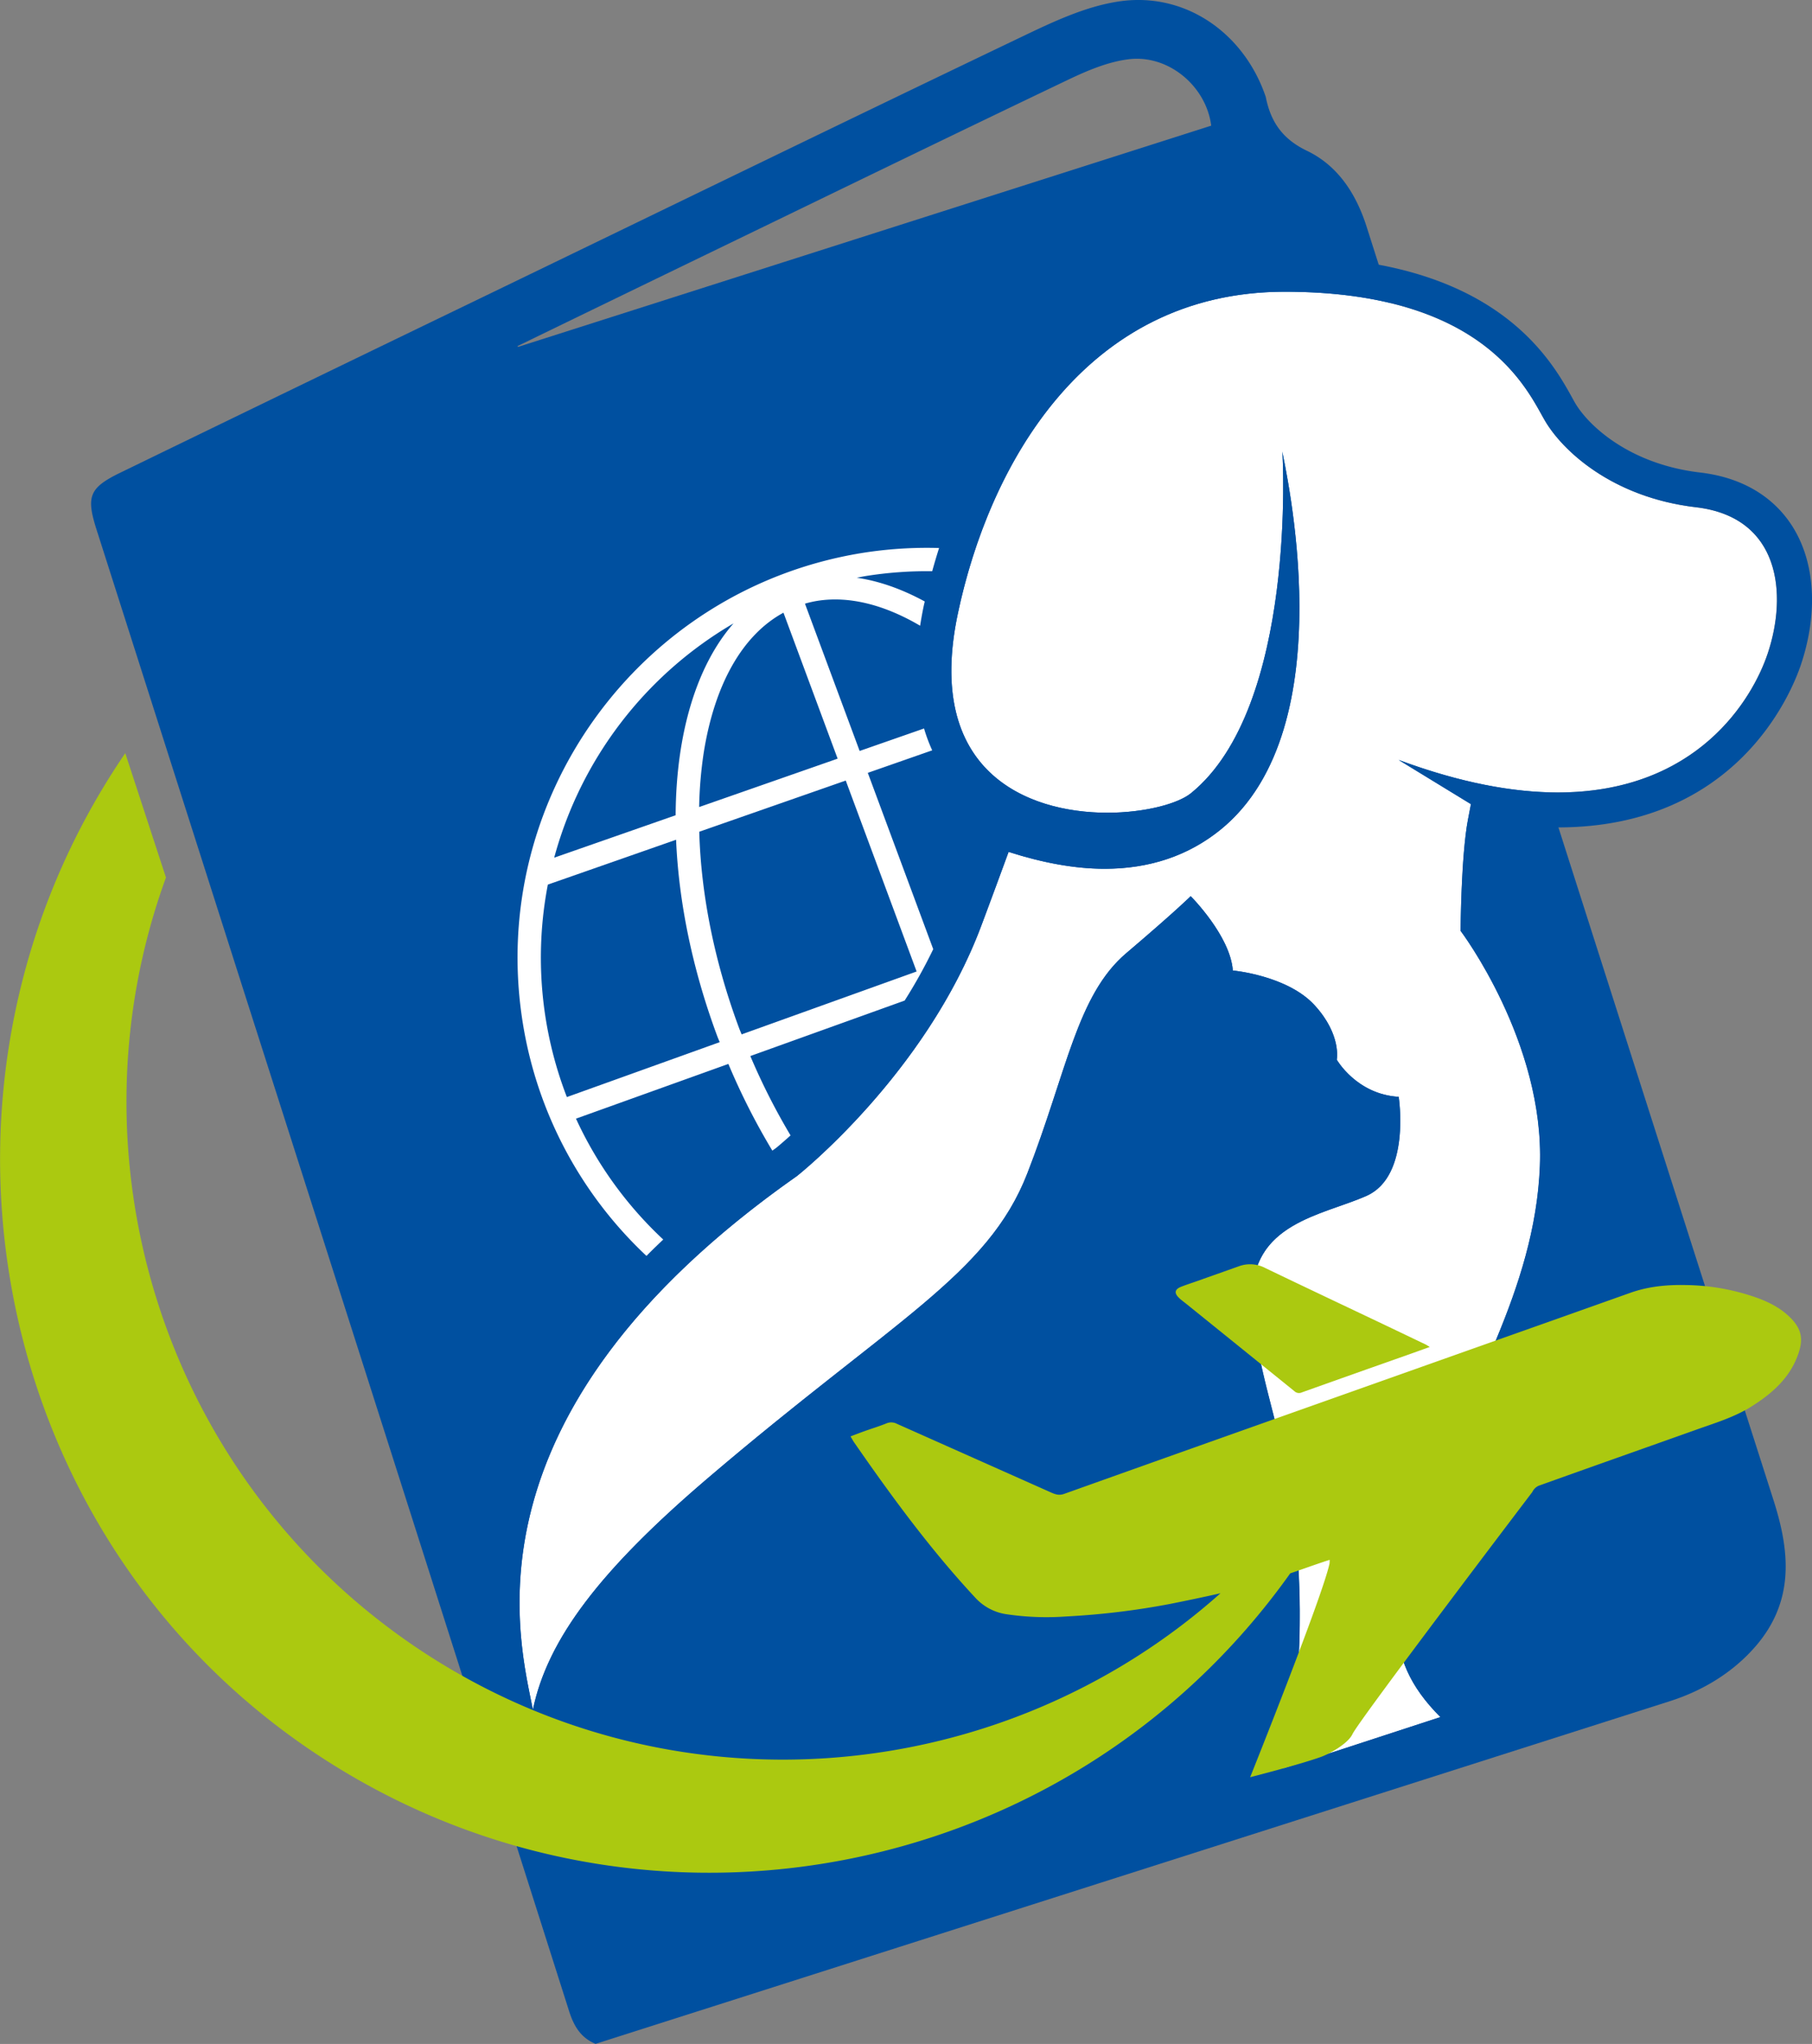 <svg xmlns="http://www.w3.org/2000/svg" viewBox="0 0 979.67 1105.03"><rect x="0" y="0" width="979.67" height="1105.03" fill="#808080" stroke="none"/><defs><style>.cls-1{fill:#0050a0;}.cls-2{fill:#fff;}.cls-3{fill:#abc910;}</style></defs><title>Ресурс 2</title><g id="Слой_2" data-name="Слой 2"><g id="Слой_1-2" data-name="Слой 1"><path class="cls-1" d="M322,1105c-8-3.31-11.74-9.59-14.31-17.69Q220.06,811.82,132,536.42q-39.88-125-79.77-250c-5.77-18.07-4-22.69,12.9-30.91q99-48.1,198.18-96C359.44,113.06,455.41,66.31,551.7,20.23c17-8.15,34.9-16.72,53.22-19.45,35.63-5.3,67.26,16.76,79.13,50.79a8.14,8.14,0,0,1,.31.91c2.64,13.38,9,22.7,22.32,29.08,16.63,8,26.5,23.19,32.15,40.89Q784.21,264.73,829.7,407q64.44,201.81,129,403.55c7.87,24.42,11.11,48.33-3,70.73a73.23,73.23,0,0,1-7,9.31c-12.13,13.8-28.24,23.51-45.74,29.09ZM654.85,67.94c-2.66-21.23-23-38.54-44.57-35.91C599,33.4,587.76,38.21,577.33,43.19c-63.63,30.39-127,61.27-190.51,92q-53.52,25.92-107,51.91l.25.45Z"/><path class="cls-2" d="M916.94,274.24c-45.54-5.35-72.32-30.8-81.7-46.87s-32.14-69.64-140.62-69.64-160,94.6-176.77,174.1c-18,85.05,37.08,107.56,80.83,107.56,20.31,0,38.18-4.85,45.21-10.54,57.59-46.69,49.58-183.41,49.42-184.78.73,6.14,35,149-33.42,204.45-17.38,14.09-38.36,21.16-62.7,21.16-15.87,0-33.23-3.11-51.91-9.13-4.11,11.2-9.42,25.64-14.68,39.68-30.16,80.7-99.8,135.61-99.8,135.61C245.69,765.79,281.23,888.17,288.09,924.38c7.9-38.27,36.62-75.77,94.49-125.16C483,713.51,533.92,689.4,555.35,634.5s26.78-96.43,53.56-119.19,34.82-30.81,34.82-30.81,21.43,21.43,22.77,40.18c0,0,29.46,2.68,44.2,18.75s12,29.46,12,29.46,10.71,18.75,33.48,20.09c0,0,6.7,42.86-17.41,53.57s-62.94,14.73-61.61,56.25,18.5,71.75,23.67,129.24c4.73,52.6-.36,98.9-6.91,124l84.84-27.7c-33.44-33.37-26.57-64.13-7.56-116.4,21.43-58.93,58.64-114.47,61.32-181.43s-42.86-127.23-42.86-127.23.23-40.47,4-60.26c1.58-8.25,1.27-6.74,1.58-8.25l-39.08-23.89c33.73,12.52,62.15,17.58,86,17.58,75.6,0,105.4-50.74,113.54-75.17C966.49,321.12,962.47,279.6,916.94,274.24Z"/><path class="cls-1" d="M694.62,157.73c108.48,0,131.25,53.57,140.62,69.64s36.16,41.52,81.7,46.87,49.55,46.88,38.83,79c-8.14,24.43-37.94,75.17-113.54,75.17-23.85,0-52.27-5.06-86-17.58l39.08,23.89c-.31,1.51,0,0-1.58,8.25-3.79,19.79-4,60.26-4,60.26s45.53,60.27,42.86,127.23S792.68,753,771.25,811.91c-19,52.27-25.88,83,7.56,116.4L694,956c6.55-25.07,11.64-71.37,6.91-124-5.17-57.49-22.33-87.73-23.67-129.24s37.5-45.54,61.61-56.25S756.23,593,756.23,593c-22.77-1.34-33.48-20.09-33.48-20.09s2.68-13.39-12-29.46-44.2-18.75-44.2-18.75c-1.34-18.75-22.77-40.18-22.77-40.18s-8,8-34.82,30.81-32.14,64.28-53.56,119.19-72.32,79-172.77,164.72c-57.87,49.39-86.59,86.89-94.5,125.16-6.85-36.21-42.39-158.59,142.72-288.54,0,0,69.64-54.91,99.8-135.61,5.26-14,10.57-28.48,14.68-39.68,18.68,6,36,9.13,51.91,9.13,24.34,0,45.32-7.07,62.7-21.16C728.28,393,694,250.21,693.31,244.07c.16,1.37,8.17,138.09-49.42,184.78-7,5.69-24.9,10.54-45.21,10.54-43.75,0-98.79-22.51-80.83-107.56,16.78-79.5,68.3-174.1,176.77-174.1m0-18.9c-54.22,0-101.66,22.1-137.17,63.9-27.17,32-47.8,76.44-58.1,125.2-8.48,40.15-3.18,72.34,15.74,95.67a84,84,0,0,0,17.63,16.28l-5.19,14.17c-4.09,11.16-9.4,25.56-14.63,39.57-26.81,71.71-88.28,122.87-93.48,127.11C233.56,751.48,259.79,880.1,268.42,922.4c.41,2,.78,3.84,1.09,5.49l17.77,93.88L306.6,928.2c6.9-33.43,33.29-67.7,88.25-114.6,29.37-25.06,54.11-44.53,75.94-61.71,53.13-41.8,85.19-67,102.16-110.52,6.58-16.86,11.71-32.54,16.23-46.37,10-30.63,17.24-52.77,32-65.29,8.57-7.29,15.28-13.11,20.46-17.69,3.26,5.05,5.75,10.2,6,14l1.14,16,16,1.45c5.75.57,24.11,4.13,32,12.7,6.21,6.78,7.13,11.87,7.26,13.55l-2.58,7.53,4.9,5c4.47,7.84,15.37,20.05,31.85,26.07-.33,9.54-2.5,18.92-7.05,20.94-3.82,1.7-8.43,3.32-13.31,5-22.83,8-61,21.5-59.51,69.09.73,22.68,5.66,41.92,10.87,62.29,5.11,20,10.4,40.61,12.86,68,4.6,51.11-.56,95.24-6.37,117.49l-8.75,33.49L699.83,974l84.85-27.7L814,936.71l-21.83-21.78c-24.39-24.33-22.46-43.45-3.14-96.56,6.26-17.22,13.87-34,21.93-51.82,18.92-41.79,38.49-85,40.5-135.32,2.46-61.52-31-116.58-42.76-133.86.26-13.66,1.18-38.21,3.6-50.83l.27-1.41a209.13,209.13,0,0,0,29.67,2.2c97.19,0,126.57-73.38,131.48-88.09,9.36-28.08,7.64-55.34-4.72-74.78-7.24-11.4-21.77-25.69-49.84-29-38.68-4.55-60.68-25.79-67.58-37.62-.51-.87-1.06-1.87-1.67-3-11.55-20.81-42.24-76.06-155.28-76.06Z"/><path class="cls-2" d="M349.52,679c2.93-3,5.94-5.9,9.06-8.86a208.61,208.61,0,0,1-47.17-65.35l82.39-29.59a363.8,363.8,0,0,0,23.77,46.88l1.85-1.32c1-.78,3.81-3.15,8-6.91a350.79,350.79,0,0,1-21.75-42.91l83.44-30a276.89,276.89,0,0,0,15.45-27.78l-35.38-95.33L504,405.66a88.53,88.53,0,0,1-4.41-11.81L464.77,406l-29.56-79.64a59.41,59.41,0,0,1,6.47-1.48c17.54-2.85,36.69,2.19,55.79,13.41.54-3.41,1.14-6.85,1.88-10.38.19-.92.42-1.82.62-2.73-12.33-6.7-24.7-11.09-36.78-12.83,1.57-.29,3.12-.63,4.7-.89A209.63,209.63,0,0,1,504,308.83c1.16-4.23,2.41-8.41,3.72-12.55A222.21,222.21,0,0,0,465.86,299C345.24,318.67,263.08,432.79,282.71,553.42A220.48,220.48,0,0,0,349.52,679ZM495.58,525.23l-94.62,34c-.46-1.2-1-2.35-1.43-3.56-13.36-36-20.55-72.37-21.47-106L457.26,422Zm-72-194,29.29,78.93L378,436.32a223.11,223.11,0,0,1,2.48-29.43C386.43,369.55,401.64,343.16,423.58,331.25Zm-27,5.81c-20.24,23.13-31.06,60.14-31.29,103.72L299.63,463.7A210.18,210.18,0,0,1,396.54,337.06ZM296.2,478.25,365.53,454c1.4,33.13,8.62,69.43,22.19,106,.43,1.18.94,2.28,1.38,3.44l-82.62,29.68a209.19,209.19,0,0,1-10.28-114.9Z"/><path class="cls-1" d="M675.68,951.23l-2.44,9.35q-163.23,52-326.4,104.23l-11.22,3.58Q318,1013.2,300.42,958.1l6.18-29.9c6.9-33.43,33.29-67.7,88.25-114.6,29.37-25.06,54.11-44.53,75.94-61.71,53.13-41.8,85.19-67,102.16-110.52,6.58-16.86,11.71-32.54,16.23-46.37,10-30.63,17.24-52.77,32-65.29,8.57-7.29,15.28-13.11,20.46-17.69,3.26,5.05,5.75,10.2,6,14l1.14,16,16,1.45c5.75.57,24.11,4.13,32,12.7,6.21,6.78,7.13,11.87,7.26,13.55l-2.58,7.53,4.9,5c4.47,7.84,15.37,20.05,31.85,26.07-.33,9.54-2.5,18.92-7.05,20.94-3.82,1.7-8.43,3.32-13.31,5-22.83,8-61,21.5-59.51,69.09.73,22.68,5.66,41.92,10.87,62.29,5.11,20,10.4,40.61,12.86,68C686.65,884.85,681.49,929,675.68,951.23Z"/><path class="cls-3" d="M967.12,711.57c-4.86-4.57-10.73-7.56-16.92-9.83a119.55,119.55,0,0,0-39.18-7c-10.09-.19-20,.8-29.64,4.23q-42.14,15-84.33,29.91l-95.22,33.78q-63.27,22.44-126.52,45c-2.67.95-4.68.29-6.93-.71q-41.74-18.6-83.5-37.2a6.65,6.65,0,0,0-5.64-.21c-3.82,1.56-7.78,2.75-11.67,4.14-2.51.89-5,1.86-7.73,2.89.72,1.21,1.2,2.11,1.78,3q4.33,6.24,8.71,12.46c17.67,25,36.16,49.4,57.08,71.87a28.31,28.31,0,0,0,17.06,8.86,147.5,147.5,0,0,0,32,1.16,412.54,412.54,0,0,0,56.4-6.82c9-1.81,18-3.67,27-5.72-119,106.09-299,122-436.58,28.09C86.38,795.81,35.42,623.41,89.73,474.42l-22-67.23c-119.91,175.62-76.57,418.28,99,538.2,173.56,118.51,409.58,75.77,530.84-94.77,5.9-2,11.79-4.15,17.71-6.13,1.11-.38,2.22-.73,3.61-1.18a15.16,15.16,0,0,1-.09,2.05C715,863.27,675.9,960.83,675.9,960.83s25.78-6.55,38-10.86c5.25-1.85,15-7.45,17.32-12.44,3.61-7.63,97.24-130.89,97.24-130.89a7,7,0,0,1,3.37-3.36c28.43-10.2,56.93-20.23,85.38-30.37,10.15-3.62,20.54-6.72,29.77-12.53,10.94-6.87,20.45-15.19,25-27.64C975.23,724,974.19,718.21,967.12,711.57Z"/><path class="cls-3" d="M641.24,704.81q29.29,23.64,58.58,47.31a3.62,3.62,0,0,0,4,.68q28.68-10.24,57.42-20.36c3.7-1.31,7.39-2.65,11.78-4.22-1.18-.72-1.62-1-2.11-1.27q-10.62-5.09-21.24-10.16c-21.84-10.39-43.72-20.72-65.52-31.21a17.62,17.62,0,0,0-14.3-1c-7.62,2.73-15.26,5.41-22.88,8.12-2.83,1-5.69,1.91-8.46,3-3.36,1.35-3.76,3.35-1.19,5.86C638.5,702.77,639.91,703.74,641.24,704.81Z"/></g></g></svg>